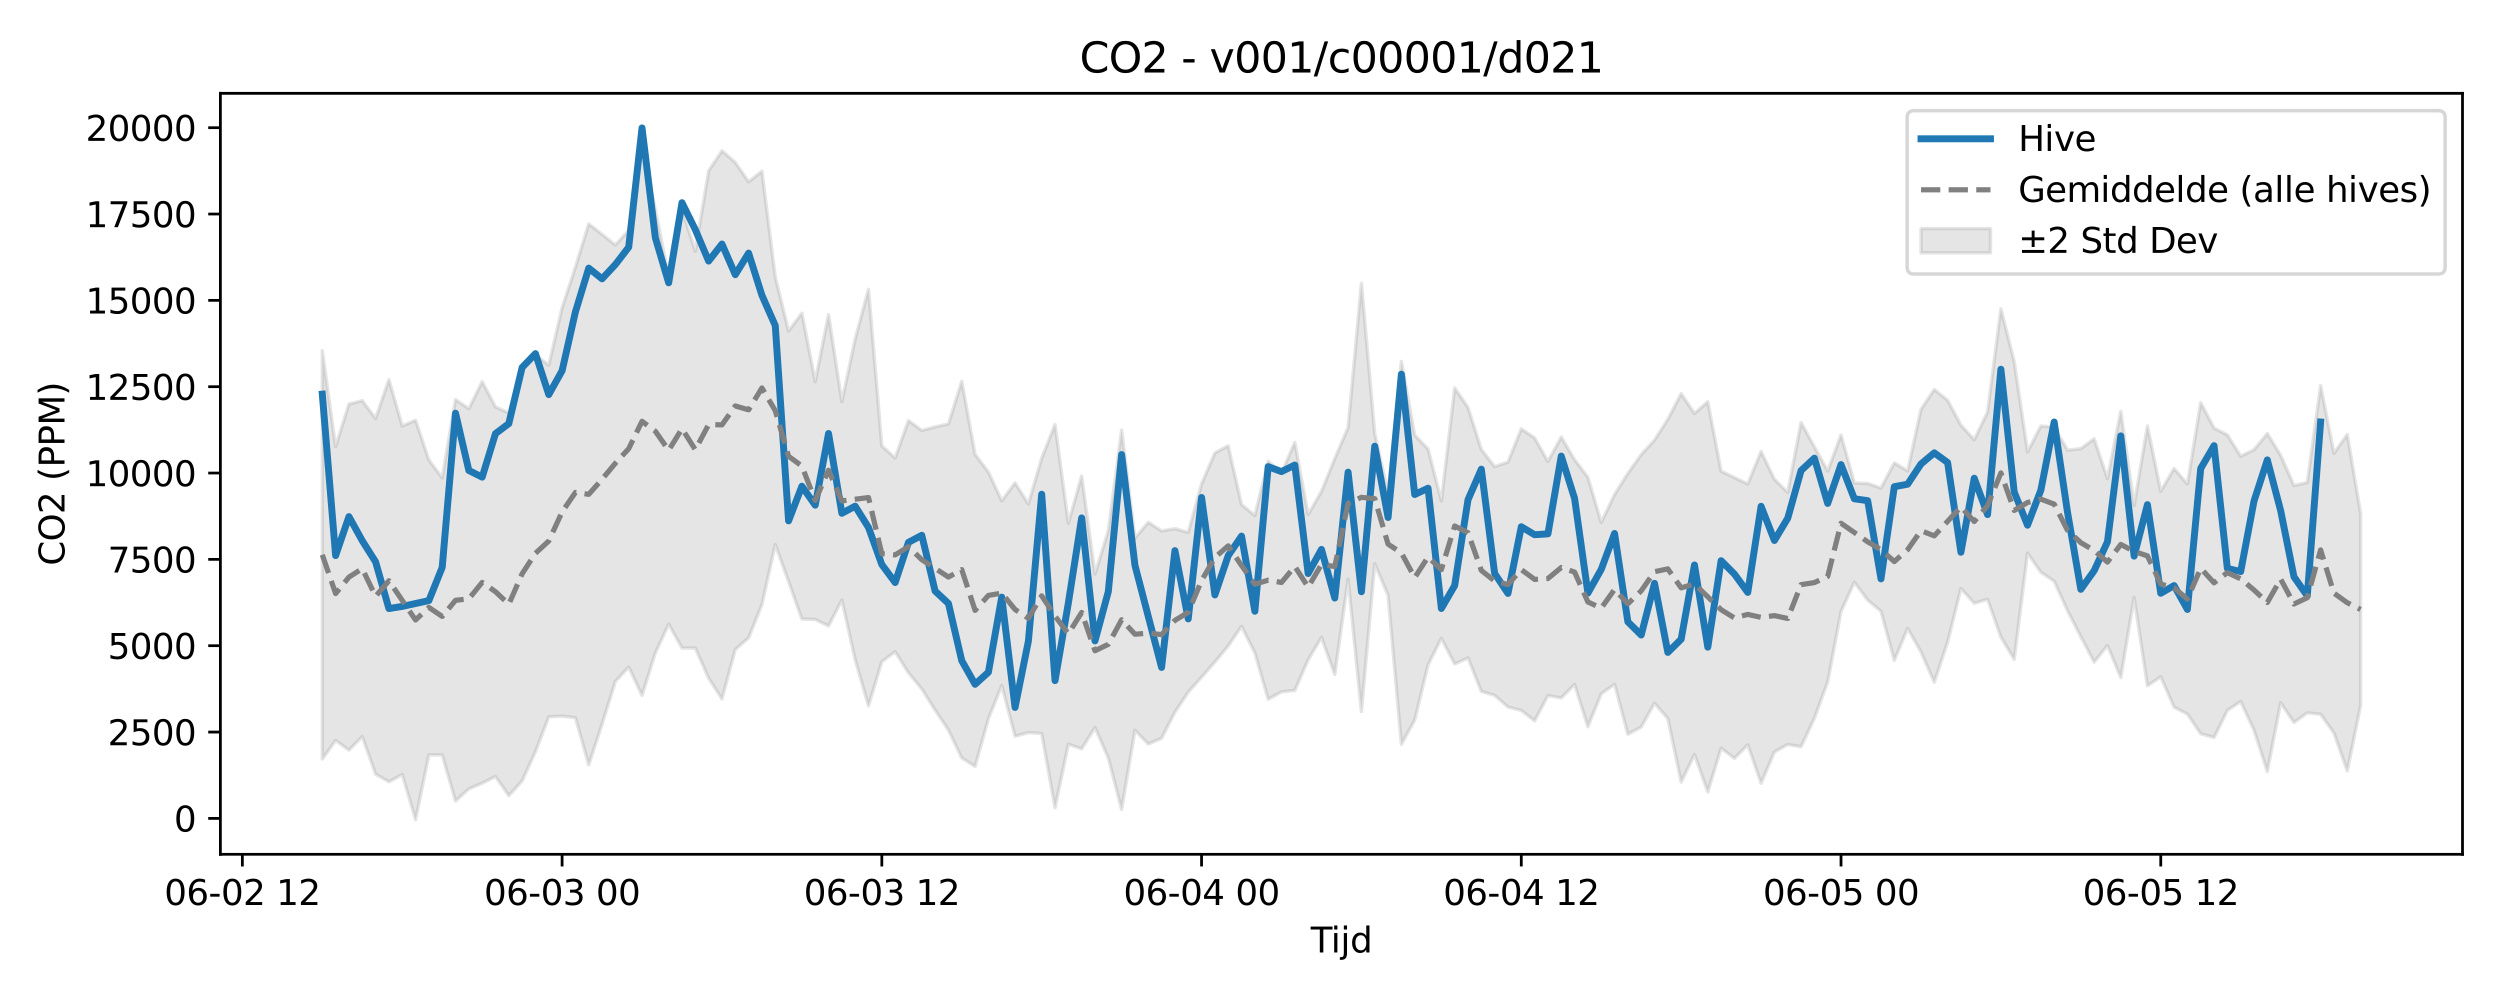 <?xml version="1.0" encoding="utf-8" standalone="no"?>
<!DOCTYPE svg PUBLIC "-//W3C//DTD SVG 1.1//EN"
  "http://www.w3.org/Graphics/SVG/1.1/DTD/svg11.dtd">
<svg xmlns:xlink="http://www.w3.org/1999/xlink" width="720pt" height="288pt" viewBox="0 0 720 288" xmlns="http://www.w3.org/2000/svg" version="1.1">
 <defs>
  <style type="text/css">*{stroke-linejoin: round; stroke-linecap: butt}</style>
 </defs>
 <g id="figure_1">
  <g id="patch_1">
   <path d="M 0 288 
L 720 288 
L 720 0 
L 0 0 
z
" style="fill: #ffffff"/>
  </g>
  <g id="axes_1">
   <g id="patch_2">
    <path d="M 63.47 246.04 
L 709.2 246.04 
L 709.2 26.88 
L 63.47 26.88 
z
" style="fill: #ffffff"/>
   </g>
   <g id="FillBetweenPolyCollection_1">
    <defs>
     <path id="m4f8a915270" d="M 92.821 -187.042 
L 92.821 -69.392 
L 96.658 -74.75 
L 100.495 -71.967 
L 104.332 -75.853 
L 108.168 -65.052 
L 112.005 -62.847 
L 115.842 -64.97 
L 119.679 -51.922 
L 123.516 -70.593 
L 127.352 -70.582 
L 131.189 -57.301 
L 135.026 -60.8 
L 138.863 -62.443 
L 142.699 -64.38 
L 146.536 -58.839 
L 150.373 -63.106 
L 154.21 -71.505 
L 158.047 -81.553 
L 161.883 -81.762 
L 165.72 -81.31 
L 169.557 -67.755 
L 173.394 -79.455 
L 177.231 -91.754 
L 181.067 -95.891 
L 184.904 -87.722 
L 188.741 -99.957 
L 192.578 -108.233 
L 196.414 -101.363 
L 200.251 -101.342 
L 204.088 -92.684 
L 207.925 -86.697 
L 211.762 -100.947 
L 215.598 -104.306 
L 219.435 -113.845 
L 223.272 -131.186 
L 227.109 -120.507 
L 230.945 -109.723 
L 234.782 -109.598 
L 238.619 -107.746 
L 242.456 -115.176 
L 246.293 -97.993 
L 250.129 -84.719 
L 253.966 -97.469 
L 257.803 -100.29 
L 261.64 -94.214 
L 265.476 -89.571 
L 269.313 -83.487 
L 273.15 -77.73 
L 276.987 -69.703 
L 280.824 -67.267 
L 284.66 -80.993 
L 288.497 -90.599 
L 292.334 -75.983 
L 296.171 -76.99 
L 300.007 -76.768 
L 303.844 -55.369 
L 307.681 -73.651 
L 311.518 -72.336 
L 315.355 -78.468 
L 319.191 -69.714 
L 323.028 -54.865 
L 326.865 -77.68 
L 330.702 -73.712 
L 334.538 -75.381 
L 338.375 -82.886 
L 342.212 -88.649 
L 346.049 -92.972 
L 349.886 -97.342 
L 353.722 -101.967 
L 357.559 -107.599 
L 361.396 -99.992 
L 365.233 -86.612 
L 369.069 -88.747 
L 372.906 -89.165 
L 376.743 -97.981 
L 380.58 -104.418 
L 384.417 -93.757 
L 388.253 -121.214 
L 392.09 -83.097 
L 395.927 -125.61 
L 399.764 -116.553 
L 403.601 -73.64 
L 407.437 -80.612 
L 411.274 -96.494 
L 415.111 -104.163 
L 418.948 -96.763 
L 422.784 -98.507 
L 426.621 -88.872 
L 430.458 -87.737 
L 434.295 -84.371 
L 438.132 -83.411 
L 441.968 -80.397 
L 445.805 -87.655 
L 449.642 -87 
L 453.479 -90.883 
L 457.315 -78.708 
L 461.152 -88.174 
L 464.989 -90.936 
L 468.826 -76.537 
L 472.663 -78.619 
L 476.499 -85.468 
L 480.336 -81.078 
L 484.173 -62.78 
L 488.01 -70.69 
L 491.846 -59.916 
L 495.683 -72.518 
L 499.52 -69.596 
L 503.357 -73.492 
L 507.194 -62.424 
L 511.03 -71.422 
L 514.867 -73.569 
L 518.704 -72.946 
L 522.541 -81.122 
L 526.377 -91.634 
L 530.214 -111.877 
L 534.051 -120.332 
L 537.888 -115.173 
L 541.725 -111.949 
L 545.561 -97.837 
L 549.398 -107.019 
L 553.235 -100.262 
L 557.072 -91.519 
L 560.908 -103.042 
L 564.745 -118.526 
L 568.582 -114.26 
L 572.419 -115.404 
L 576.256 -104.545 
L 580.092 -98.116 
L 583.929 -128.703 
L 587.766 -123.183 
L 591.603 -120.629 
L 595.439 -112.153 
L 599.276 -104.644 
L 603.113 -97.309 
L 606.95 -102.09 
L 610.787 -92.868 
L 614.623 -115.957 
L 618.46 -90.501 
L 622.297 -93.077 
L 626.134 -84.323 
L 629.971 -82.35 
L 633.807 -76.679 
L 637.644 -75.596 
L 641.481 -83.414 
L 645.318 -85.966 
L 649.154 -77.698 
L 652.991 -65.815 
L 656.828 -85.591 
L 660.665 -79.927 
L 664.502 -82.701 
L 668.338 -82.296 
L 672.175 -76.897 
L 676.012 -65.976 
L 679.849 -84.773 
L 679.849 -140.191 
L 679.849 -140.191 
L 676.012 -162.873 
L 672.175 -157.437 
L 668.338 -176.955 
L 664.502 -149.043 
L 660.665 -148.166 
L 656.828 -156.855 
L 652.991 -163.152 
L 649.154 -158.457 
L 645.318 -156.613 
L 641.481 -162.757 
L 637.644 -164.695 
L 633.807 -172.027 
L 629.971 -148.609 
L 626.134 -153.073 
L 622.297 -146.505 
L 618.46 -165.318 
L 614.623 -142.424 
L 610.787 -169.53 
L 606.95 -150.146 
L 603.113 -161.628 
L 599.276 -158.78 
L 595.439 -158.369 
L 591.603 -164.994 
L 587.766 -165.298 
L 583.929 -157.861 
L 580.092 -183.862 
L 576.256 -199.056 
L 572.419 -169.341 
L 568.582 -161.353 
L 564.745 -165.562 
L 560.908 -172.712 
L 557.072 -175.82 
L 553.235 -170.079 
L 549.398 -152.375 
L 545.561 -154.698 
L 541.725 -147.442 
L 537.888 -148.76 
L 534.051 -148.907 
L 530.214 -162.726 
L 526.377 -152.344 
L 522.541 -159.309 
L 518.704 -166.296 
L 514.867 -146.176 
L 511.03 -149.982 
L 507.194 -157.962 
L 503.357 -148.62 
L 499.52 -150.451 
L 495.683 -152.296 
L 491.846 -172.295 
L 488.01 -168.929 
L 484.173 -174.617 
L 480.336 -167.242 
L 476.499 -161.242 
L 472.663 -157.061 
L 468.826 -151.662 
L 464.989 -145.555 
L 461.152 -137.543 
L 457.315 -150.561 
L 453.479 -155.587 
L 449.642 -162.12 
L 445.805 -155.106 
L 441.968 -161.873 
L 438.132 -164.482 
L 434.295 -154.914 
L 430.458 -153.594 
L 426.621 -158.556 
L 422.784 -170.641 
L 418.948 -176.27 
L 415.111 -143.72 
L 411.274 -158.698 
L 407.437 -162.67 
L 403.601 -183.915 
L 399.764 -146.016 
L 395.927 -163.141 
L 392.09 -206.437 
L 388.253 -164.882 
L 384.417 -155.926 
L 380.58 -146.456 
L 376.743 -139.817 
L 372.906 -160.589 
L 369.069 -151.75 
L 365.233 -155.195 
L 361.396 -139.521 
L 357.559 -142.686 
L 353.722 -159.617 
L 349.886 -157.55 
L 346.049 -148.627 
L 342.212 -134.655 
L 338.375 -135.765 
L 334.538 -135.1 
L 330.702 -137.574 
L 326.865 -133.007 
L 323.028 -164.144 
L 319.191 -135.158 
L 315.355 -122.69 
L 311.518 -150.896 
L 307.681 -137.312 
L 303.844 -165.748 
L 300.007 -156.031 
L 296.171 -142.867 
L 292.334 -148.955 
L 288.497 -143.761 
L 284.66 -152.057 
L 280.824 -157.145 
L 276.987 -178.179 
L 273.15 -165.894 
L 269.313 -165.059 
L 265.476 -164.031 
L 261.64 -166.886 
L 257.803 -156.085 
L 253.966 -159.582 
L 250.129 -204.687 
L 246.293 -190.388 
L 242.456 -172.301 
L 238.619 -197.388 
L 234.782 -178.105 
L 230.945 -197.814 
L 227.109 -192.677 
L 223.272 -208.274 
L 219.435 -238.7 
L 215.598 -235.642 
L 211.762 -241.219 
L 207.925 -244.584 
L 204.088 -238.794 
L 200.251 -215.61 
L 196.414 -227.721 
L 192.578 -208.386 
L 188.741 -227.649 
L 184.904 -245.606 
L 181.067 -221.67 
L 177.231 -217.438 
L 173.394 -220.491 
L 169.557 -223.511 
L 165.72 -211.056 
L 161.883 -199.365 
L 158.047 -182.833 
L 154.21 -185.805 
L 150.373 -182.407 
L 146.536 -169.086 
L 142.699 -170.809 
L 138.863 -178.085 
L 135.026 -170.284 
L 131.189 -172.922 
L 127.352 -150.357 
L 123.516 -155.556 
L 119.679 -166.971 
L 115.842 -165.318 
L 112.005 -178.646 
L 108.168 -167.464 
L 104.332 -172.612 
L 100.495 -171.626 
L 96.658 -159.367 
L 92.821 -187.042 
z
" style="stroke: #808080; stroke-opacity: 0.2"/>
    </defs>
    <g clip-path="url(#p5283b4bad7)">
     <use xlink:href="#m4f8a915270" x="0" y="288" style="fill: #808080; fill-opacity: 0.2; stroke: #808080; stroke-opacity: 0.2"/>
    </g>
   </g>
   <g id="matplotlib.axis_1">
    <g id="xtick_1">
     <g id="line2d_1">
      <defs>
       <path id="m8e273477ad" d="M 0 0 
L 0 3.5 
" style="stroke: #000000; stroke-width: 0.8"/>
      </defs>
      <g>
       <use xlink:href="#m8e273477ad" x="69.801" y="246.04" style="stroke: #000000; stroke-width: 0.8"/>
      </g>
     </g>
     <g id="text_1">
      <!-- 06-02 12 -->
      <g transform="translate(47.32 260.638) scale(0.1 -0.1)">
       <defs>
        <path id="DejaVuSans-30" d="M 2034 4250 
Q 1547 4250 1301 3770 
Q 1056 3291 1056 2328 
Q 1056 1369 1301 889 
Q 1547 409 2034 409 
Q 2525 409 2770 889 
Q 3016 1369 3016 2328 
Q 3016 3291 2770 3770 
Q 2525 4250 2034 4250 
z
M 2034 4750 
Q 2819 4750 3233 4129 
Q 3647 3509 3647 2328 
Q 3647 1150 3233 529 
Q 2819 -91 2034 -91 
Q 1250 -91 836 529 
Q 422 1150 422 2328 
Q 422 3509 836 4129 
Q 1250 4750 2034 4750 
z
" transform="scale(0.016)"/>
        <path id="DejaVuSans-36" d="M 2113 2584 
Q 1688 2584 1439 2293 
Q 1191 2003 1191 1497 
Q 1191 994 1439 701 
Q 1688 409 2113 409 
Q 2538 409 2786 701 
Q 3034 994 3034 1497 
Q 3034 2003 2786 2293 
Q 2538 2584 2113 2584 
z
M 3366 4563 
L 3366 3988 
Q 3128 4100 2886 4159 
Q 2644 4219 2406 4219 
Q 1781 4219 1451 3797 
Q 1122 3375 1075 2522 
Q 1259 2794 1537 2939 
Q 1816 3084 2150 3084 
Q 2853 3084 3261 2657 
Q 3669 2231 3669 1497 
Q 3669 778 3244 343 
Q 2819 -91 2113 -91 
Q 1303 -91 875 529 
Q 447 1150 447 2328 
Q 447 3434 972 4092 
Q 1497 4750 2381 4750 
Q 2619 4750 2861 4703 
Q 3103 4656 3366 4563 
z
" transform="scale(0.016)"/>
        <path id="DejaVuSans-2d" d="M 313 2009 
L 1997 2009 
L 1997 1497 
L 313 1497 
L 313 2009 
z
" transform="scale(0.016)"/>
        <path id="DejaVuSans-32" d="M 1228 531 
L 3431 531 
L 3431 0 
L 469 0 
L 469 531 
Q 828 903 1448 1529 
Q 2069 2156 2228 2338 
Q 2531 2678 2651 2914 
Q 2772 3150 2772 3378 
Q 2772 3750 2511 3984 
Q 2250 4219 1831 4219 
Q 1534 4219 1204 4116 
Q 875 4013 500 3803 
L 500 4441 
Q 881 4594 1212 4672 
Q 1544 4750 1819 4750 
Q 2544 4750 2975 4387 
Q 3406 4025 3406 3419 
Q 3406 3131 3298 2873 
Q 3191 2616 2906 2266 
Q 2828 2175 2409 1742 
Q 1991 1309 1228 531 
z
" transform="scale(0.016)"/>
        <path id="DejaVuSans-20" transform="scale(0.016)"/>
        <path id="DejaVuSans-31" d="M 794 531 
L 1825 531 
L 1825 4091 
L 703 3866 
L 703 4441 
L 1819 4666 
L 2450 4666 
L 2450 531 
L 3481 531 
L 3481 0 
L 794 0 
L 794 531 
z
" transform="scale(0.016)"/>
       </defs>
       <use xlink:href="#DejaVuSans-30"/>
       <use xlink:href="#DejaVuSans-36" transform="translate(63.623 0)"/>
       <use xlink:href="#DejaVuSans-2d" transform="translate(127.246 0)"/>
       <use xlink:href="#DejaVuSans-30" transform="translate(163.33 0)"/>
       <use xlink:href="#DejaVuSans-32" transform="translate(226.953 0)"/>
       <use xlink:href="#DejaVuSans-20" transform="translate(290.576 0)"/>
       <use xlink:href="#DejaVuSans-31" transform="translate(322.363 0)"/>
       <use xlink:href="#DejaVuSans-32" transform="translate(385.986 0)"/>
      </g>
     </g>
    </g>
    <g id="xtick_2">
     <g id="line2d_2">
      <g>
       <use xlink:href="#m8e273477ad" x="161.883" y="246.04" style="stroke: #000000; stroke-width: 0.8"/>
      </g>
     </g>
     <g id="text_2">
      <!-- 06-03 00 -->
      <g transform="translate(139.403 260.638) scale(0.1 -0.1)">
       <defs>
        <path id="DejaVuSans-33" d="M 2597 2516 
Q 3050 2419 3304 2112 
Q 3559 1806 3559 1356 
Q 3559 666 3084 287 
Q 2609 -91 1734 -91 
Q 1441 -91 1130 -33 
Q 819 25 488 141 
L 488 750 
Q 750 597 1062 519 
Q 1375 441 1716 441 
Q 2309 441 2620 675 
Q 2931 909 2931 1356 
Q 2931 1769 2642 2001 
Q 2353 2234 1838 2234 
L 1294 2234 
L 1294 2753 
L 1863 2753 
Q 2328 2753 2575 2939 
Q 2822 3125 2822 3475 
Q 2822 3834 2567 4026 
Q 2313 4219 1838 4219 
Q 1578 4219 1281 4162 
Q 984 4106 628 3988 
L 628 4550 
Q 988 4650 1302 4700 
Q 1616 4750 1894 4750 
Q 2613 4750 3031 4423 
Q 3450 4097 3450 3541 
Q 3450 3153 3228 2886 
Q 3006 2619 2597 2516 
z
" transform="scale(0.016)"/>
       </defs>
       <use xlink:href="#DejaVuSans-30"/>
       <use xlink:href="#DejaVuSans-36" transform="translate(63.623 0)"/>
       <use xlink:href="#DejaVuSans-2d" transform="translate(127.246 0)"/>
       <use xlink:href="#DejaVuSans-30" transform="translate(163.33 0)"/>
       <use xlink:href="#DejaVuSans-33" transform="translate(226.953 0)"/>
       <use xlink:href="#DejaVuSans-20" transform="translate(290.576 0)"/>
       <use xlink:href="#DejaVuSans-30" transform="translate(322.363 0)"/>
       <use xlink:href="#DejaVuSans-30" transform="translate(385.986 0)"/>
      </g>
     </g>
    </g>
    <g id="xtick_3">
     <g id="line2d_3">
      <g>
       <use xlink:href="#m8e273477ad" x="253.966" y="246.04" style="stroke: #000000; stroke-width: 0.8"/>
      </g>
     </g>
     <g id="text_3">
      <!-- 06-03 12 -->
      <g transform="translate(231.486 260.638) scale(0.1 -0.1)">
       <use xlink:href="#DejaVuSans-30"/>
       <use xlink:href="#DejaVuSans-36" transform="translate(63.623 0)"/>
       <use xlink:href="#DejaVuSans-2d" transform="translate(127.246 0)"/>
       <use xlink:href="#DejaVuSans-30" transform="translate(163.33 0)"/>
       <use xlink:href="#DejaVuSans-33" transform="translate(226.953 0)"/>
       <use xlink:href="#DejaVuSans-20" transform="translate(290.576 0)"/>
       <use xlink:href="#DejaVuSans-31" transform="translate(322.363 0)"/>
       <use xlink:href="#DejaVuSans-32" transform="translate(385.986 0)"/>
      </g>
     </g>
    </g>
    <g id="xtick_4">
     <g id="line2d_4">
      <g>
       <use xlink:href="#m8e273477ad" x="346.049" y="246.04" style="stroke: #000000; stroke-width: 0.8"/>
      </g>
     </g>
     <g id="text_4">
      <!-- 06-04 00 -->
      <g transform="translate(323.568 260.638) scale(0.1 -0.1)">
       <defs>
        <path id="DejaVuSans-34" d="M 2419 4116 
L 825 1625 
L 2419 1625 
L 2419 4116 
z
M 2253 4666 
L 3047 4666 
L 3047 1625 
L 3713 1625 
L 3713 1100 
L 3047 1100 
L 3047 0 
L 2419 0 
L 2419 1100 
L 313 1100 
L 313 1709 
L 2253 4666 
z
" transform="scale(0.016)"/>
       </defs>
       <use xlink:href="#DejaVuSans-30"/>
       <use xlink:href="#DejaVuSans-36" transform="translate(63.623 0)"/>
       <use xlink:href="#DejaVuSans-2d" transform="translate(127.246 0)"/>
       <use xlink:href="#DejaVuSans-30" transform="translate(163.33 0)"/>
       <use xlink:href="#DejaVuSans-34" transform="translate(226.953 0)"/>
       <use xlink:href="#DejaVuSans-20" transform="translate(290.576 0)"/>
       <use xlink:href="#DejaVuSans-30" transform="translate(322.363 0)"/>
       <use xlink:href="#DejaVuSans-30" transform="translate(385.986 0)"/>
      </g>
     </g>
    </g>
    <g id="xtick_5">
     <g id="line2d_5">
      <g>
       <use xlink:href="#m8e273477ad" x="438.132" y="246.04" style="stroke: #000000; stroke-width: 0.8"/>
      </g>
     </g>
     <g id="text_5">
      <!-- 06-04 12 -->
      <g transform="translate(415.651 260.638) scale(0.1 -0.1)">
       <use xlink:href="#DejaVuSans-30"/>
       <use xlink:href="#DejaVuSans-36" transform="translate(63.623 0)"/>
       <use xlink:href="#DejaVuSans-2d" transform="translate(127.246 0)"/>
       <use xlink:href="#DejaVuSans-30" transform="translate(163.33 0)"/>
       <use xlink:href="#DejaVuSans-34" transform="translate(226.953 0)"/>
       <use xlink:href="#DejaVuSans-20" transform="translate(290.576 0)"/>
       <use xlink:href="#DejaVuSans-31" transform="translate(322.363 0)"/>
       <use xlink:href="#DejaVuSans-32" transform="translate(385.986 0)"/>
      </g>
     </g>
    </g>
    <g id="xtick_6">
     <g id="line2d_6">
      <g>
       <use xlink:href="#m8e273477ad" x="530.214" y="246.04" style="stroke: #000000; stroke-width: 0.8"/>
      </g>
     </g>
     <g id="text_6">
      <!-- 06-05 00 -->
      <g transform="translate(507.734 260.638) scale(0.1 -0.1)">
       <defs>
        <path id="DejaVuSans-35" d="M 691 4666 
L 3169 4666 
L 3169 4134 
L 1269 4134 
L 1269 2991 
Q 1406 3038 1543 3061 
Q 1681 3084 1819 3084 
Q 2600 3084 3056 2656 
Q 3513 2228 3513 1497 
Q 3513 744 3044 326 
Q 2575 -91 1722 -91 
Q 1428 -91 1123 -41 
Q 819 9 494 109 
L 494 744 
Q 775 591 1075 516 
Q 1375 441 1709 441 
Q 2250 441 2565 725 
Q 2881 1009 2881 1497 
Q 2881 1984 2565 2268 
Q 2250 2553 1709 2553 
Q 1456 2553 1204 2497 
Q 953 2441 691 2322 
L 691 4666 
z
" transform="scale(0.016)"/>
       </defs>
       <use xlink:href="#DejaVuSans-30"/>
       <use xlink:href="#DejaVuSans-36" transform="translate(63.623 0)"/>
       <use xlink:href="#DejaVuSans-2d" transform="translate(127.246 0)"/>
       <use xlink:href="#DejaVuSans-30" transform="translate(163.33 0)"/>
       <use xlink:href="#DejaVuSans-35" transform="translate(226.953 0)"/>
       <use xlink:href="#DejaVuSans-20" transform="translate(290.576 0)"/>
       <use xlink:href="#DejaVuSans-30" transform="translate(322.363 0)"/>
       <use xlink:href="#DejaVuSans-30" transform="translate(385.986 0)"/>
      </g>
     </g>
    </g>
    <g id="xtick_7">
     <g id="line2d_7">
      <g>
       <use xlink:href="#m8e273477ad" x="622.297" y="246.04" style="stroke: #000000; stroke-width: 0.8"/>
      </g>
     </g>
     <g id="text_7">
      <!-- 06-05 12 -->
      <g transform="translate(599.816 260.638) scale(0.1 -0.1)">
       <use xlink:href="#DejaVuSans-30"/>
       <use xlink:href="#DejaVuSans-36" transform="translate(63.623 0)"/>
       <use xlink:href="#DejaVuSans-2d" transform="translate(127.246 0)"/>
       <use xlink:href="#DejaVuSans-30" transform="translate(163.33 0)"/>
       <use xlink:href="#DejaVuSans-35" transform="translate(226.953 0)"/>
       <use xlink:href="#DejaVuSans-20" transform="translate(290.576 0)"/>
       <use xlink:href="#DejaVuSans-31" transform="translate(322.363 0)"/>
       <use xlink:href="#DejaVuSans-32" transform="translate(385.986 0)"/>
      </g>
     </g>
    </g>
    <g id="text_8">
     <!-- Tijd -->
     <g transform="translate(377.485 274.317) scale(0.1 -0.1)">
      <defs>
       <path id="DejaVuSans-54" d="M -19 4666 
L 3928 4666 
L 3928 4134 
L 2272 4134 
L 2272 0 
L 1638 0 
L 1638 4134 
L -19 4134 
L -19 4666 
z
" transform="scale(0.016)"/>
       <path id="DejaVuSans-69" d="M 603 3500 
L 1178 3500 
L 1178 0 
L 603 0 
L 603 3500 
z
M 603 4863 
L 1178 4863 
L 1178 4134 
L 603 4134 
L 603 4863 
z
" transform="scale(0.016)"/>
       <path id="DejaVuSans-6a" d="M 603 3500 
L 1178 3500 
L 1178 -63 
Q 1178 -731 923 -1031 
Q 669 -1331 103 -1331 
L -116 -1331 
L -116 -844 
L 38 -844 
Q 366 -844 484 -692 
Q 603 -541 603 -63 
L 603 3500 
z
M 603 4863 
L 1178 4863 
L 1178 4134 
L 603 4134 
L 603 4863 
z
" transform="scale(0.016)"/>
       <path id="DejaVuSans-64" d="M 2906 2969 
L 2906 4863 
L 3481 4863 
L 3481 0 
L 2906 0 
L 2906 525 
Q 2725 213 2448 61 
Q 2172 -91 1784 -91 
Q 1150 -91 751 415 
Q 353 922 353 1747 
Q 353 2572 751 3078 
Q 1150 3584 1784 3584 
Q 2172 3584 2448 3432 
Q 2725 3281 2906 2969 
z
M 947 1747 
Q 947 1113 1208 752 
Q 1469 391 1925 391 
Q 2381 391 2643 752 
Q 2906 1113 2906 1747 
Q 2906 2381 2643 2742 
Q 2381 3103 1925 3103 
Q 1469 3103 1208 2742 
Q 947 2381 947 1747 
z
" transform="scale(0.016)"/>
      </defs>
      <use xlink:href="#DejaVuSans-54"/>
      <use xlink:href="#DejaVuSans-69" transform="translate(57.959 0)"/>
      <use xlink:href="#DejaVuSans-6a" transform="translate(85.742 0)"/>
      <use xlink:href="#DejaVuSans-64" transform="translate(113.525 0)"/>
     </g>
    </g>
   </g>
   <g id="matplotlib.axis_2">
    <g id="ytick_1">
     <g id="line2d_8">
      <defs>
       <path id="mc56907bcbf" d="M 0 0 
L -3.5 0 
" style="stroke: #000000; stroke-width: 0.8"/>
      </defs>
      <g>
       <use xlink:href="#mc56907bcbf" x="63.47" y="235.693" style="stroke: #000000; stroke-width: 0.8"/>
      </g>
     </g>
     <g id="text_9">
      <!-- 0 -->
      <g transform="translate(50.108 239.492) scale(0.1 -0.1)">
       <use xlink:href="#DejaVuSans-30"/>
      </g>
     </g>
    </g>
    <g id="ytick_2">
     <g id="line2d_9">
      <g>
       <use xlink:href="#mc56907bcbf" x="63.47" y="210.828" style="stroke: #000000; stroke-width: 0.8"/>
      </g>
     </g>
     <g id="text_10">
      <!-- 2500 -->
      <g transform="translate(31.02 214.627) scale(0.1 -0.1)">
       <use xlink:href="#DejaVuSans-32"/>
       <use xlink:href="#DejaVuSans-35" transform="translate(63.623 0)"/>
       <use xlink:href="#DejaVuSans-30" transform="translate(127.246 0)"/>
       <use xlink:href="#DejaVuSans-30" transform="translate(190.869 0)"/>
      </g>
     </g>
    </g>
    <g id="ytick_3">
     <g id="line2d_10">
      <g>
       <use xlink:href="#mc56907bcbf" x="63.47" y="185.963" style="stroke: #000000; stroke-width: 0.8"/>
      </g>
     </g>
     <g id="text_11">
      <!-- 5000 -->
      <g transform="translate(31.02 189.763) scale(0.1 -0.1)">
       <use xlink:href="#DejaVuSans-35"/>
       <use xlink:href="#DejaVuSans-30" transform="translate(63.623 0)"/>
       <use xlink:href="#DejaVuSans-30" transform="translate(127.246 0)"/>
       <use xlink:href="#DejaVuSans-30" transform="translate(190.869 0)"/>
      </g>
     </g>
    </g>
    <g id="ytick_4">
     <g id="line2d_11">
      <g>
       <use xlink:href="#mc56907bcbf" x="63.47" y="161.099" style="stroke: #000000; stroke-width: 0.8"/>
      </g>
     </g>
     <g id="text_12">
      <!-- 7500 -->
      <g transform="translate(31.02 164.898) scale(0.1 -0.1)">
       <defs>
        <path id="DejaVuSans-37" d="M 525 4666 
L 3525 4666 
L 3525 4397 
L 1831 0 
L 1172 0 
L 2766 4134 
L 525 4134 
L 525 4666 
z
" transform="scale(0.016)"/>
       </defs>
       <use xlink:href="#DejaVuSans-37"/>
       <use xlink:href="#DejaVuSans-35" transform="translate(63.623 0)"/>
       <use xlink:href="#DejaVuSans-30" transform="translate(127.246 0)"/>
       <use xlink:href="#DejaVuSans-30" transform="translate(190.869 0)"/>
      </g>
     </g>
    </g>
    <g id="ytick_5">
     <g id="line2d_12">
      <g>
       <use xlink:href="#mc56907bcbf" x="63.47" y="136.234" style="stroke: #000000; stroke-width: 0.8"/>
      </g>
     </g>
     <g id="text_13">
      <!-- 10000 -->
      <g transform="translate(24.657 140.033) scale(0.1 -0.1)">
       <use xlink:href="#DejaVuSans-31"/>
       <use xlink:href="#DejaVuSans-30" transform="translate(63.623 0)"/>
       <use xlink:href="#DejaVuSans-30" transform="translate(127.246 0)"/>
       <use xlink:href="#DejaVuSans-30" transform="translate(190.869 0)"/>
       <use xlink:href="#DejaVuSans-30" transform="translate(254.492 0)"/>
      </g>
     </g>
    </g>
    <g id="ytick_6">
     <g id="line2d_13">
      <g>
       <use xlink:href="#mc56907bcbf" x="63.47" y="111.369" style="stroke: #000000; stroke-width: 0.8"/>
      </g>
     </g>
     <g id="text_14">
      <!-- 12500 -->
      <g transform="translate(24.657 115.169) scale(0.1 -0.1)">
       <use xlink:href="#DejaVuSans-31"/>
       <use xlink:href="#DejaVuSans-32" transform="translate(63.623 0)"/>
       <use xlink:href="#DejaVuSans-35" transform="translate(127.246 0)"/>
       <use xlink:href="#DejaVuSans-30" transform="translate(190.869 0)"/>
       <use xlink:href="#DejaVuSans-30" transform="translate(254.492 0)"/>
      </g>
     </g>
    </g>
    <g id="ytick_7">
     <g id="line2d_14">
      <g>
       <use xlink:href="#mc56907bcbf" x="63.47" y="86.505" style="stroke: #000000; stroke-width: 0.8"/>
      </g>
     </g>
     <g id="text_15">
      <!-- 15000 -->
      <g transform="translate(24.657 90.304) scale(0.1 -0.1)">
       <use xlink:href="#DejaVuSans-31"/>
       <use xlink:href="#DejaVuSans-35" transform="translate(63.623 0)"/>
       <use xlink:href="#DejaVuSans-30" transform="translate(127.246 0)"/>
       <use xlink:href="#DejaVuSans-30" transform="translate(190.869 0)"/>
       <use xlink:href="#DejaVuSans-30" transform="translate(254.492 0)"/>
      </g>
     </g>
    </g>
    <g id="ytick_8">
     <g id="line2d_15">
      <g>
       <use xlink:href="#mc56907bcbf" x="63.47" y="61.64" style="stroke: #000000; stroke-width: 0.8"/>
      </g>
     </g>
     <g id="text_16">
      <!-- 17500 -->
      <g transform="translate(24.657 65.439) scale(0.1 -0.1)">
       <use xlink:href="#DejaVuSans-31"/>
       <use xlink:href="#DejaVuSans-37" transform="translate(63.623 0)"/>
       <use xlink:href="#DejaVuSans-35" transform="translate(127.246 0)"/>
       <use xlink:href="#DejaVuSans-30" transform="translate(190.869 0)"/>
       <use xlink:href="#DejaVuSans-30" transform="translate(254.492 0)"/>
      </g>
     </g>
    </g>
    <g id="ytick_9">
     <g id="line2d_16">
      <g>
       <use xlink:href="#mc56907bcbf" x="63.47" y="36.776" style="stroke: #000000; stroke-width: 0.8"/>
      </g>
     </g>
     <g id="text_17">
      <!-- 20000 -->
      <g transform="translate(24.657 40.575) scale(0.1 -0.1)">
       <use xlink:href="#DejaVuSans-32"/>
       <use xlink:href="#DejaVuSans-30" transform="translate(63.623 0)"/>
       <use xlink:href="#DejaVuSans-30" transform="translate(127.246 0)"/>
       <use xlink:href="#DejaVuSans-30" transform="translate(190.869 0)"/>
       <use xlink:href="#DejaVuSans-30" transform="translate(254.492 0)"/>
      </g>
     </g>
    </g>
    <g id="text_18">
     <!-- CO2 (PPM) -->
     <g transform="translate(18.578 162.903) rotate(-90) scale(0.1 -0.1)">
      <defs>
       <path id="DejaVuSans-43" d="M 4122 4306 
L 4122 3641 
Q 3803 3938 3442 4084 
Q 3081 4231 2675 4231 
Q 1875 4231 1450 3742 
Q 1025 3253 1025 2328 
Q 1025 1406 1450 917 
Q 1875 428 2675 428 
Q 3081 428 3442 575 
Q 3803 722 4122 1019 
L 4122 359 
Q 3791 134 3420 21 
Q 3050 -91 2638 -91 
Q 1578 -91 968 557 
Q 359 1206 359 2328 
Q 359 3453 968 4101 
Q 1578 4750 2638 4750 
Q 3056 4750 3426 4639 
Q 3797 4528 4122 4306 
z
" transform="scale(0.016)"/>
       <path id="DejaVuSans-4f" d="M 2522 4238 
Q 1834 4238 1429 3725 
Q 1025 3213 1025 2328 
Q 1025 1447 1429 934 
Q 1834 422 2522 422 
Q 3209 422 3611 934 
Q 4013 1447 4013 2328 
Q 4013 3213 3611 3725 
Q 3209 4238 2522 4238 
z
M 2522 4750 
Q 3503 4750 4090 4092 
Q 4678 3434 4678 2328 
Q 4678 1225 4090 567 
Q 3503 -91 2522 -91 
Q 1538 -91 948 565 
Q 359 1222 359 2328 
Q 359 3434 948 4092 
Q 1538 4750 2522 4750 
z
" transform="scale(0.016)"/>
       <path id="DejaVuSans-28" d="M 1984 4856 
Q 1566 4138 1362 3434 
Q 1159 2731 1159 2009 
Q 1159 1288 1364 580 
Q 1569 -128 1984 -844 
L 1484 -844 
Q 1016 -109 783 600 
Q 550 1309 550 2009 
Q 550 2706 781 3412 
Q 1013 4119 1484 4856 
L 1984 4856 
z
" transform="scale(0.016)"/>
       <path id="DejaVuSans-50" d="M 1259 4147 
L 1259 2394 
L 2053 2394 
Q 2494 2394 2734 2622 
Q 2975 2850 2975 3272 
Q 2975 3691 2734 3919 
Q 2494 4147 2053 4147 
L 1259 4147 
z
M 628 4666 
L 2053 4666 
Q 2838 4666 3239 4311 
Q 3641 3956 3641 3272 
Q 3641 2581 3239 2228 
Q 2838 1875 2053 1875 
L 1259 1875 
L 1259 0 
L 628 0 
L 628 4666 
z
" transform="scale(0.016)"/>
       <path id="DejaVuSans-4d" d="M 628 4666 
L 1569 4666 
L 2759 1491 
L 3956 4666 
L 4897 4666 
L 4897 0 
L 4281 0 
L 4281 4097 
L 3078 897 
L 2444 897 
L 1241 4097 
L 1241 0 
L 628 0 
L 628 4666 
z
" transform="scale(0.016)"/>
       <path id="DejaVuSans-29" d="M 513 4856 
L 1013 4856 
Q 1481 4119 1714 3412 
Q 1947 2706 1947 2009 
Q 1947 1309 1714 600 
Q 1481 -109 1013 -844 
L 513 -844 
Q 928 -128 1133 580 
Q 1338 1288 1338 2009 
Q 1338 2731 1133 3434 
Q 928 4138 513 4856 
z
" transform="scale(0.016)"/>
      </defs>
      <use xlink:href="#DejaVuSans-43"/>
      <use xlink:href="#DejaVuSans-4f" transform="translate(69.824 0)"/>
      <use xlink:href="#DejaVuSans-32" transform="translate(148.535 0)"/>
      <use xlink:href="#DejaVuSans-20" transform="translate(212.158 0)"/>
      <use xlink:href="#DejaVuSans-28" transform="translate(243.945 0)"/>
      <use xlink:href="#DejaVuSans-50" transform="translate(282.959 0)"/>
      <use xlink:href="#DejaVuSans-50" transform="translate(343.262 0)"/>
      <use xlink:href="#DejaVuSans-4d" transform="translate(403.564 0)"/>
      <use xlink:href="#DejaVuSans-29" transform="translate(489.844 0)"/>
     </g>
    </g>
   </g>
   <g id="line2d_17">
    <path d="M 92.821 113.518 
L 96.658 160.005 
L 100.495 148.789 
L 104.332 155.725 
L 108.168 161.805 
L 112.005 175.265 
L 115.842 174.648 
L 123.516 172.974 
L 127.352 163.409 
L 131.189 119.001 
L 135.026 135.495 
L 138.863 137.418 
L 142.699 124.883 
L 146.536 122.002 
L 150.373 105.823 
L 154.21 101.851 
L 158.047 113.644 
L 161.883 106.774 
L 165.72 89.82 
L 169.557 77.222 
L 173.394 80.302 
L 177.231 76.181 
L 181.067 71.185 
L 184.904 36.842 
L 188.741 68.483 
L 192.578 81.456 
L 196.414 58.378 
L 200.251 66.151 
L 204.088 75.186 
L 207.925 70.28 
L 211.762 79.105 
L 215.598 72.899 
L 219.435 85.046 
L 223.272 93.76 
L 227.109 150.009 
L 230.945 140.037 
L 234.782 145.487 
L 238.619 124.856 
L 242.456 147.828 
L 246.293 145.785 
L 250.129 151.915 
L 253.966 162.591 
L 257.803 167.762 
L 261.64 156.2 
L 265.476 154.166 
L 269.313 170.219 
L 273.15 173.8 
L 276.987 190.28 
L 280.824 197.083 
L 284.66 193.597 
L 288.497 171.973 
L 292.334 203.737 
L 296.171 184.66 
L 300.007 142.341 
L 303.844 196.019 
L 307.681 173.7 
L 311.518 149.164 
L 315.355 184.584 
L 319.191 170.391 
L 323.028 130.913 
L 326.865 162.816 
L 334.538 192.219 
L 338.375 158.589 
L 342.212 178.235 
L 346.049 143.276 
L 349.886 171.336 
L 353.722 160.028 
L 357.559 154.402 
L 361.396 176.037 
L 365.233 134.399 
L 369.069 135.82 
L 372.906 133.93 
L 376.743 165.177 
L 380.58 158.234 
L 384.417 172.235 
L 388.253 135.985 
L 392.09 170.421 
L 395.927 128.509 
L 399.764 149.031 
L 403.601 107.769 
L 407.437 142.42 
L 411.274 140.604 
L 415.111 175.242 
L 418.948 168.638 
L 422.784 143.929 
L 426.621 135.123 
L 430.458 165.162 
L 434.295 170.912 
L 438.132 151.7 
L 441.968 154.001 
L 445.805 153.749 
L 449.642 131.361 
L 453.479 143.544 
L 457.315 170.809 
L 461.152 163.99 
L 464.989 153.644 
L 468.826 179.086 
L 472.663 182.89 
L 476.499 168.001 
L 480.336 187.89 
L 484.173 184.1 
L 488.01 162.715 
L 491.846 186.381 
L 495.683 161.482 
L 499.52 165.336 
L 503.357 170.607 
L 507.194 145.819 
L 511.03 155.658 
L 514.867 149.25 
L 518.704 135.531 
L 522.541 131.954 
L 526.377 144.986 
L 530.214 133.804 
L 534.051 143.65 
L 537.888 144.187 
L 541.725 166.708 
L 545.561 140.173 
L 549.398 139.45 
L 553.235 133.638 
L 557.072 130.419 
L 560.908 133.201 
L 564.745 159.05 
L 568.582 137.736 
L 572.419 148.202 
L 576.256 106.347 
L 580.092 141.694 
L 583.929 151.256 
L 587.766 141.164 
L 591.603 121.544 
L 595.439 147.508 
L 599.276 169.722 
L 603.113 164.361 
L 606.95 156.03 
L 610.787 125.536 
L 614.623 160.161 
L 618.46 145.338 
L 622.297 170.859 
L 626.134 168.648 
L 629.971 175.52 
L 633.807 134.931 
L 637.644 128.352 
L 641.481 163.718 
L 645.318 164.61 
L 649.154 144.3 
L 652.991 132.455 
L 656.828 147.06 
L 660.665 166.131 
L 664.502 171.605 
L 668.338 121.544 
L 668.338 121.544 
" clip-path="url(#p5283b4bad7)" style="fill: none; stroke: #1f77b4; stroke-width: 2; stroke-linecap: square"/>
   </g>
   <g id="line2d_18">
    <path d="M 92.821 159.783 
L 96.658 170.941 
L 100.495 166.204 
L 104.332 163.768 
L 108.168 171.742 
L 112.005 167.254 
L 119.679 178.554 
L 123.516 174.926 
L 127.352 177.53 
L 131.189 172.888 
L 135.026 172.458 
L 138.863 167.736 
L 142.699 170.406 
L 146.536 174.037 
L 150.373 165.244 
L 154.21 159.345 
L 158.047 155.807 
L 161.883 147.436 
L 165.72 141.817 
L 169.557 142.367 
L 173.394 138.027 
L 177.231 133.404 
L 181.067 129.219 
L 184.904 121.336 
L 188.741 124.197 
L 192.578 129.69 
L 196.414 123.458 
L 200.251 129.524 
L 204.088 122.261 
L 207.925 122.36 
L 211.762 116.917 
L 215.598 118.026 
L 219.435 111.727 
L 223.272 118.27 
L 227.109 131.408 
L 230.945 134.231 
L 234.782 144.149 
L 238.619 135.433 
L 242.456 144.262 
L 250.129 143.297 
L 253.966 159.474 
L 257.803 159.812 
L 261.64 157.45 
L 265.476 161.199 
L 273.15 166.188 
L 276.987 164.059 
L 280.824 175.794 
L 284.66 171.475 
L 288.497 170.82 
L 292.334 175.531 
L 296.171 178.072 
L 300.007 171.601 
L 303.844 177.442 
L 307.681 182.519 
L 311.518 176.384 
L 315.355 187.421 
L 319.191 185.564 
L 323.028 178.495 
L 326.865 182.657 
L 330.702 182.357 
L 334.538 182.759 
L 338.375 178.674 
L 342.212 176.348 
L 346.049 167.201 
L 349.886 160.554 
L 353.722 157.208 
L 357.559 162.857 
L 361.396 168.243 
L 365.233 167.097 
L 369.069 167.752 
L 372.906 163.123 
L 376.743 169.101 
L 380.58 162.563 
L 384.417 163.159 
L 388.253 144.952 
L 392.09 143.233 
L 395.927 143.625 
L 399.764 156.715 
L 403.601 159.223 
L 407.437 166.359 
L 411.274 160.404 
L 415.111 164.058 
L 418.948 151.484 
L 422.784 153.426 
L 426.621 164.286 
L 430.458 167.335 
L 434.295 168.358 
L 438.132 164.054 
L 441.968 166.865 
L 445.805 166.619 
L 449.642 163.44 
L 453.479 164.765 
L 457.315 173.365 
L 461.152 175.142 
L 464.989 169.754 
L 468.826 173.901 
L 472.663 170.16 
L 476.499 164.645 
L 480.336 163.84 
L 484.173 169.301 
L 488.01 168.19 
L 495.683 175.593 
L 499.52 177.976 
L 503.357 176.944 
L 507.194 177.807 
L 511.03 177.298 
L 514.867 178.127 
L 518.704 168.379 
L 522.541 167.785 
L 526.377 166.011 
L 530.214 150.698 
L 537.888 156.034 
L 541.725 158.305 
L 545.561 161.733 
L 549.398 158.303 
L 553.235 152.83 
L 557.072 154.33 
L 564.745 145.956 
L 568.582 150.194 
L 572.419 145.627 
L 576.256 136.2 
L 580.092 147.011 
L 583.929 144.718 
L 587.766 143.759 
L 591.603 145.189 
L 595.439 152.739 
L 599.276 156.288 
L 603.113 158.532 
L 606.95 161.882 
L 610.787 156.801 
L 614.623 158.809 
L 618.46 160.091 
L 622.297 168.209 
L 626.134 169.302 
L 629.971 172.52 
L 633.807 163.647 
L 637.644 167.855 
L 641.481 164.915 
L 645.318 166.711 
L 649.154 169.923 
L 652.991 173.516 
L 656.828 166.777 
L 660.665 173.954 
L 664.502 172.128 
L 668.338 158.374 
L 672.175 170.833 
L 676.012 173.576 
L 679.849 175.518 
L 679.849 175.518 
" clip-path="url(#p5283b4bad7)" style="fill: none; stroke-dasharray: 5.55,2.4; stroke-dashoffset: 0; stroke: #808080; stroke-width: 1.5"/>
   </g>
   <g id="patch_3">
    <path d="M 63.47 246.04 
L 63.47 26.88 
" style="fill: none; stroke: #000000; stroke-width: 0.8; stroke-linejoin: miter; stroke-linecap: square"/>
   </g>
   <g id="patch_4">
    <path d="M 709.2 246.04 
L 709.2 26.88 
" style="fill: none; stroke: #000000; stroke-width: 0.8; stroke-linejoin: miter; stroke-linecap: square"/>
   </g>
   <g id="patch_5">
    <path d="M 63.47 246.04 
L 709.2 246.04 
" style="fill: none; stroke: #000000; stroke-width: 0.8; stroke-linejoin: miter; stroke-linecap: square"/>
   </g>
   <g id="patch_6">
    <path d="M 63.47 26.88 
L 709.2 26.88 
" style="fill: none; stroke: #000000; stroke-width: 0.8; stroke-linejoin: miter; stroke-linecap: square"/>
   </g>
   <g id="text_19">
    <!-- CO2 - v001/c00001/d021 -->
    <g transform="translate(310.932 20.88) scale(0.12 -0.12)">
     <defs>
      <path id="DejaVuSans-76" d="M 191 3500 
L 800 3500 
L 1894 563 
L 2988 3500 
L 3597 3500 
L 2284 0 
L 1503 0 
L 191 3500 
z
" transform="scale(0.016)"/>
      <path id="DejaVuSans-2f" d="M 1625 4666 
L 2156 4666 
L 531 -594 
L 0 -594 
L 1625 4666 
z
" transform="scale(0.016)"/>
      <path id="DejaVuSans-63" d="M 3122 3366 
L 3122 2828 
Q 2878 2963 2633 3030 
Q 2388 3097 2138 3097 
Q 1578 3097 1268 2742 
Q 959 2388 959 1747 
Q 959 1106 1268 751 
Q 1578 397 2138 397 
Q 2388 397 2633 464 
Q 2878 531 3122 666 
L 3122 134 
Q 2881 22 2623 -34 
Q 2366 -91 2075 -91 
Q 1284 -91 818 406 
Q 353 903 353 1747 
Q 353 2603 823 3093 
Q 1294 3584 2113 3584 
Q 2378 3584 2631 3529 
Q 2884 3475 3122 3366 
z
" transform="scale(0.016)"/>
     </defs>
     <use xlink:href="#DejaVuSans-43"/>
     <use xlink:href="#DejaVuSans-4f" transform="translate(69.824 0)"/>
     <use xlink:href="#DejaVuSans-32" transform="translate(148.535 0)"/>
     <use xlink:href="#DejaVuSans-20" transform="translate(212.158 0)"/>
     <use xlink:href="#DejaVuSans-2d" transform="translate(243.945 0)"/>
     <use xlink:href="#DejaVuSans-20" transform="translate(280.029 0)"/>
     <use xlink:href="#DejaVuSans-76" transform="translate(311.816 0)"/>
     <use xlink:href="#DejaVuSans-30" transform="translate(370.996 0)"/>
     <use xlink:href="#DejaVuSans-30" transform="translate(434.619 0)"/>
     <use xlink:href="#DejaVuSans-31" transform="translate(498.242 0)"/>
     <use xlink:href="#DejaVuSans-2f" transform="translate(561.865 0)"/>
     <use xlink:href="#DejaVuSans-63" transform="translate(595.557 0)"/>
     <use xlink:href="#DejaVuSans-30" transform="translate(650.537 0)"/>
     <use xlink:href="#DejaVuSans-30" transform="translate(714.16 0)"/>
     <use xlink:href="#DejaVuSans-30" transform="translate(777.783 0)"/>
     <use xlink:href="#DejaVuSans-30" transform="translate(841.406 0)"/>
     <use xlink:href="#DejaVuSans-31" transform="translate(905.029 0)"/>
     <use xlink:href="#DejaVuSans-2f" transform="translate(968.652 0)"/>
     <use xlink:href="#DejaVuSans-64" transform="translate(1002.344 0)"/>
     <use xlink:href="#DejaVuSans-30" transform="translate(1065.82 0)"/>
     <use xlink:href="#DejaVuSans-32" transform="translate(1129.443 0)"/>
     <use xlink:href="#DejaVuSans-31" transform="translate(1193.066 0)"/>
    </g>
   </g>
   <g id="legend_1">
    <g id="patch_7">
     <path d="M 551.256 78.914 
L 702.2 78.914 
Q 704.2 78.914 704.2 76.914 
L 704.2 33.88 
Q 704.2 31.88 702.2 31.88 
L 551.256 31.88 
Q 549.256 31.88 549.256 33.88 
L 549.256 76.914 
Q 549.256 78.914 551.256 78.914 
z
" style="fill: #ffffff; opacity: 0.8; stroke: #cccccc; stroke-linejoin: miter"/>
    </g>
    <g id="line2d_19">
     <path d="M 553.256 39.978 
L 563.256 39.978 
L 573.256 39.978 
" style="fill: none; stroke: #1f77b4; stroke-width: 2; stroke-linecap: square"/>
    </g>
    <g id="text_20">
     <!-- Hive -->
     <g transform="translate(581.256 43.478) scale(0.1 -0.1)">
      <defs>
       <path id="DejaVuSans-48" d="M 628 4666 
L 1259 4666 
L 1259 2753 
L 3553 2753 
L 3553 4666 
L 4184 4666 
L 4184 0 
L 3553 0 
L 3553 2222 
L 1259 2222 
L 1259 0 
L 628 0 
L 628 4666 
z
" transform="scale(0.016)"/>
       <path id="DejaVuSans-65" d="M 3597 1894 
L 3597 1613 
L 953 1613 
Q 991 1019 1311 708 
Q 1631 397 2203 397 
Q 2534 397 2845 478 
Q 3156 559 3463 722 
L 3463 178 
Q 3153 47 2828 -22 
Q 2503 -91 2169 -91 
Q 1331 -91 842 396 
Q 353 884 353 1716 
Q 353 2575 817 3079 
Q 1281 3584 2069 3584 
Q 2775 3584 3186 3129 
Q 3597 2675 3597 1894 
z
M 3022 2063 
Q 3016 2534 2758 2815 
Q 2500 3097 2075 3097 
Q 1594 3097 1305 2825 
Q 1016 2553 972 2059 
L 3022 2063 
z
" transform="scale(0.016)"/>
      </defs>
      <use xlink:href="#DejaVuSans-48"/>
      <use xlink:href="#DejaVuSans-69" transform="translate(75.195 0)"/>
      <use xlink:href="#DejaVuSans-76" transform="translate(102.979 0)"/>
      <use xlink:href="#DejaVuSans-65" transform="translate(162.158 0)"/>
     </g>
    </g>
    <g id="line2d_20">
     <path d="M 553.256 54.657 
L 563.256 54.657 
L 573.256 54.657 
" style="fill: none; stroke-dasharray: 5.55,2.4; stroke-dashoffset: 0; stroke: #808080; stroke-width: 1.5"/>
    </g>
    <g id="text_21">
     <!-- Gemiddelde (alle hives) -->
     <g transform="translate(581.256 58.157) scale(0.1 -0.1)">
      <defs>
       <path id="DejaVuSans-47" d="M 3809 666 
L 3809 1919 
L 2778 1919 
L 2778 2438 
L 4434 2438 
L 4434 434 
Q 4069 175 3628 42 
Q 3188 -91 2688 -91 
Q 1594 -91 976 548 
Q 359 1188 359 2328 
Q 359 3472 976 4111 
Q 1594 4750 2688 4750 
Q 3144 4750 3555 4637 
Q 3966 4525 4313 4306 
L 4313 3634 
Q 3963 3931 3569 4081 
Q 3175 4231 2741 4231 
Q 1884 4231 1454 3753 
Q 1025 3275 1025 2328 
Q 1025 1384 1454 906 
Q 1884 428 2741 428 
Q 3075 428 3337 486 
Q 3600 544 3809 666 
z
" transform="scale(0.016)"/>
       <path id="DejaVuSans-6d" d="M 3328 2828 
Q 3544 3216 3844 3400 
Q 4144 3584 4550 3584 
Q 5097 3584 5394 3201 
Q 5691 2819 5691 2113 
L 5691 0 
L 5113 0 
L 5113 2094 
Q 5113 2597 4934 2840 
Q 4756 3084 4391 3084 
Q 3944 3084 3684 2787 
Q 3425 2491 3425 1978 
L 3425 0 
L 2847 0 
L 2847 2094 
Q 2847 2600 2669 2842 
Q 2491 3084 2119 3084 
Q 1678 3084 1418 2786 
Q 1159 2488 1159 1978 
L 1159 0 
L 581 0 
L 581 3500 
L 1159 3500 
L 1159 2956 
Q 1356 3278 1631 3431 
Q 1906 3584 2284 3584 
Q 2666 3584 2933 3390 
Q 3200 3197 3328 2828 
z
" transform="scale(0.016)"/>
       <path id="DejaVuSans-6c" d="M 603 4863 
L 1178 4863 
L 1178 0 
L 603 0 
L 603 4863 
z
" transform="scale(0.016)"/>
       <path id="DejaVuSans-61" d="M 2194 1759 
Q 1497 1759 1228 1600 
Q 959 1441 959 1056 
Q 959 750 1161 570 
Q 1363 391 1709 391 
Q 2188 391 2477 730 
Q 2766 1069 2766 1631 
L 2766 1759 
L 2194 1759 
z
M 3341 1997 
L 3341 0 
L 2766 0 
L 2766 531 
Q 2569 213 2275 61 
Q 1981 -91 1556 -91 
Q 1019 -91 701 211 
Q 384 513 384 1019 
Q 384 1609 779 1909 
Q 1175 2209 1959 2209 
L 2766 2209 
L 2766 2266 
Q 2766 2663 2505 2880 
Q 2244 3097 1772 3097 
Q 1472 3097 1187 3025 
Q 903 2953 641 2809 
L 641 3341 
Q 956 3463 1253 3523 
Q 1550 3584 1831 3584 
Q 2591 3584 2966 3190 
Q 3341 2797 3341 1997 
z
" transform="scale(0.016)"/>
       <path id="DejaVuSans-68" d="M 3513 2113 
L 3513 0 
L 2938 0 
L 2938 2094 
Q 2938 2591 2744 2837 
Q 2550 3084 2163 3084 
Q 1697 3084 1428 2787 
Q 1159 2491 1159 1978 
L 1159 0 
L 581 0 
L 581 4863 
L 1159 4863 
L 1159 2956 
Q 1366 3272 1645 3428 
Q 1925 3584 2291 3584 
Q 2894 3584 3203 3211 
Q 3513 2838 3513 2113 
z
" transform="scale(0.016)"/>
       <path id="DejaVuSans-73" d="M 2834 3397 
L 2834 2853 
Q 2591 2978 2328 3040 
Q 2066 3103 1784 3103 
Q 1356 3103 1142 2972 
Q 928 2841 928 2578 
Q 928 2378 1081 2264 
Q 1234 2150 1697 2047 
L 1894 2003 
Q 2506 1872 2764 1633 
Q 3022 1394 3022 966 
Q 3022 478 2636 193 
Q 2250 -91 1575 -91 
Q 1294 -91 989 -36 
Q 684 19 347 128 
L 347 722 
Q 666 556 975 473 
Q 1284 391 1588 391 
Q 1994 391 2212 530 
Q 2431 669 2431 922 
Q 2431 1156 2273 1281 
Q 2116 1406 1581 1522 
L 1381 1569 
Q 847 1681 609 1914 
Q 372 2147 372 2553 
Q 372 3047 722 3315 
Q 1072 3584 1716 3584 
Q 2034 3584 2315 3537 
Q 2597 3491 2834 3397 
z
" transform="scale(0.016)"/>
      </defs>
      <use xlink:href="#DejaVuSans-47"/>
      <use xlink:href="#DejaVuSans-65" transform="translate(77.49 0)"/>
      <use xlink:href="#DejaVuSans-6d" transform="translate(139.014 0)"/>
      <use xlink:href="#DejaVuSans-69" transform="translate(236.426 0)"/>
      <use xlink:href="#DejaVuSans-64" transform="translate(264.209 0)"/>
      <use xlink:href="#DejaVuSans-64" transform="translate(327.686 0)"/>
      <use xlink:href="#DejaVuSans-65" transform="translate(391.162 0)"/>
      <use xlink:href="#DejaVuSans-6c" transform="translate(452.686 0)"/>
      <use xlink:href="#DejaVuSans-64" transform="translate(480.469 0)"/>
      <use xlink:href="#DejaVuSans-65" transform="translate(543.945 0)"/>
      <use xlink:href="#DejaVuSans-20" transform="translate(605.469 0)"/>
      <use xlink:href="#DejaVuSans-28" transform="translate(637.256 0)"/>
      <use xlink:href="#DejaVuSans-61" transform="translate(676.27 0)"/>
      <use xlink:href="#DejaVuSans-6c" transform="translate(737.549 0)"/>
      <use xlink:href="#DejaVuSans-6c" transform="translate(765.332 0)"/>
      <use xlink:href="#DejaVuSans-65" transform="translate(793.115 0)"/>
      <use xlink:href="#DejaVuSans-20" transform="translate(854.639 0)"/>
      <use xlink:href="#DejaVuSans-68" transform="translate(886.426 0)"/>
      <use xlink:href="#DejaVuSans-69" transform="translate(949.805 0)"/>
      <use xlink:href="#DejaVuSans-76" transform="translate(977.588 0)"/>
      <use xlink:href="#DejaVuSans-65" transform="translate(1036.768 0)"/>
      <use xlink:href="#DejaVuSans-73" transform="translate(1098.291 0)"/>
      <use xlink:href="#DejaVuSans-29" transform="translate(1150.391 0)"/>
     </g>
    </g>
    <g id="patch_8">
     <path d="M 553.256 72.835 
L 573.256 72.835 
L 573.256 65.835 
L 553.256 65.835 
z
" style="fill: #808080; fill-opacity: 0.2; stroke: #808080; stroke-opacity: 0.2; stroke-linejoin: miter"/>
    </g>
    <g id="text_22">
     <!-- ±2 Std Dev -->
     <g transform="translate(581.256 72.835) scale(0.1 -0.1)">
      <defs>
       <path id="DejaVuSans-b1" d="M 2944 4013 
L 2944 2803 
L 4684 2803 
L 4684 2272 
L 2944 2272 
L 2944 1063 
L 2419 1063 
L 2419 2272 
L 678 2272 
L 678 2803 
L 2419 2803 
L 2419 4013 
L 2944 4013 
z
M 678 531 
L 4684 531 
L 4684 0 
L 678 0 
L 678 531 
z
" transform="scale(0.016)"/>
       <path id="DejaVuSans-53" d="M 3425 4513 
L 3425 3897 
Q 3066 4069 2747 4153 
Q 2428 4238 2131 4238 
Q 1616 4238 1336 4038 
Q 1056 3838 1056 3469 
Q 1056 3159 1242 3001 
Q 1428 2844 1947 2747 
L 2328 2669 
Q 3034 2534 3370 2195 
Q 3706 1856 3706 1288 
Q 3706 609 3251 259 
Q 2797 -91 1919 -91 
Q 1588 -91 1214 -16 
Q 841 59 441 206 
L 441 856 
Q 825 641 1194 531 
Q 1563 422 1919 422 
Q 2459 422 2753 634 
Q 3047 847 3047 1241 
Q 3047 1584 2836 1778 
Q 2625 1972 2144 2069 
L 1759 2144 
Q 1053 2284 737 2584 
Q 422 2884 422 3419 
Q 422 4038 858 4394 
Q 1294 4750 2059 4750 
Q 2388 4750 2728 4690 
Q 3069 4631 3425 4513 
z
" transform="scale(0.016)"/>
       <path id="DejaVuSans-74" d="M 1172 4494 
L 1172 3500 
L 2356 3500 
L 2356 3053 
L 1172 3053 
L 1172 1153 
Q 1172 725 1289 603 
Q 1406 481 1766 481 
L 2356 481 
L 2356 0 
L 1766 0 
Q 1100 0 847 248 
Q 594 497 594 1153 
L 594 3053 
L 172 3053 
L 172 3500 
L 594 3500 
L 594 4494 
L 1172 4494 
z
" transform="scale(0.016)"/>
       <path id="DejaVuSans-44" d="M 1259 4147 
L 1259 519 
L 2022 519 
Q 2988 519 3436 956 
Q 3884 1394 3884 2338 
Q 3884 3275 3436 3711 
Q 2988 4147 2022 4147 
L 1259 4147 
z
M 628 4666 
L 1925 4666 
Q 3281 4666 3915 4102 
Q 4550 3538 4550 2338 
Q 4550 1131 3912 565 
Q 3275 0 1925 0 
L 628 0 
L 628 4666 
z
" transform="scale(0.016)"/>
      </defs>
      <use xlink:href="#DejaVuSans-b1"/>
      <use xlink:href="#DejaVuSans-32" transform="translate(83.789 0)"/>
      <use xlink:href="#DejaVuSans-20" transform="translate(147.412 0)"/>
      <use xlink:href="#DejaVuSans-53" transform="translate(179.199 0)"/>
      <use xlink:href="#DejaVuSans-74" transform="translate(242.676 0)"/>
      <use xlink:href="#DejaVuSans-64" transform="translate(281.885 0)"/>
      <use xlink:href="#DejaVuSans-20" transform="translate(345.361 0)"/>
      <use xlink:href="#DejaVuSans-44" transform="translate(377.148 0)"/>
      <use xlink:href="#DejaVuSans-65" transform="translate(454.15 0)"/>
      <use xlink:href="#DejaVuSans-76" transform="translate(515.674 0)"/>
     </g>
    </g>
   </g>
  </g>
 </g>
 <defs>
  <clipPath id="p5283b4bad7">
   <rect x="63.47" y="26.88" width="645.73" height="219.16"/>
  </clipPath>
 </defs>
</svg>
